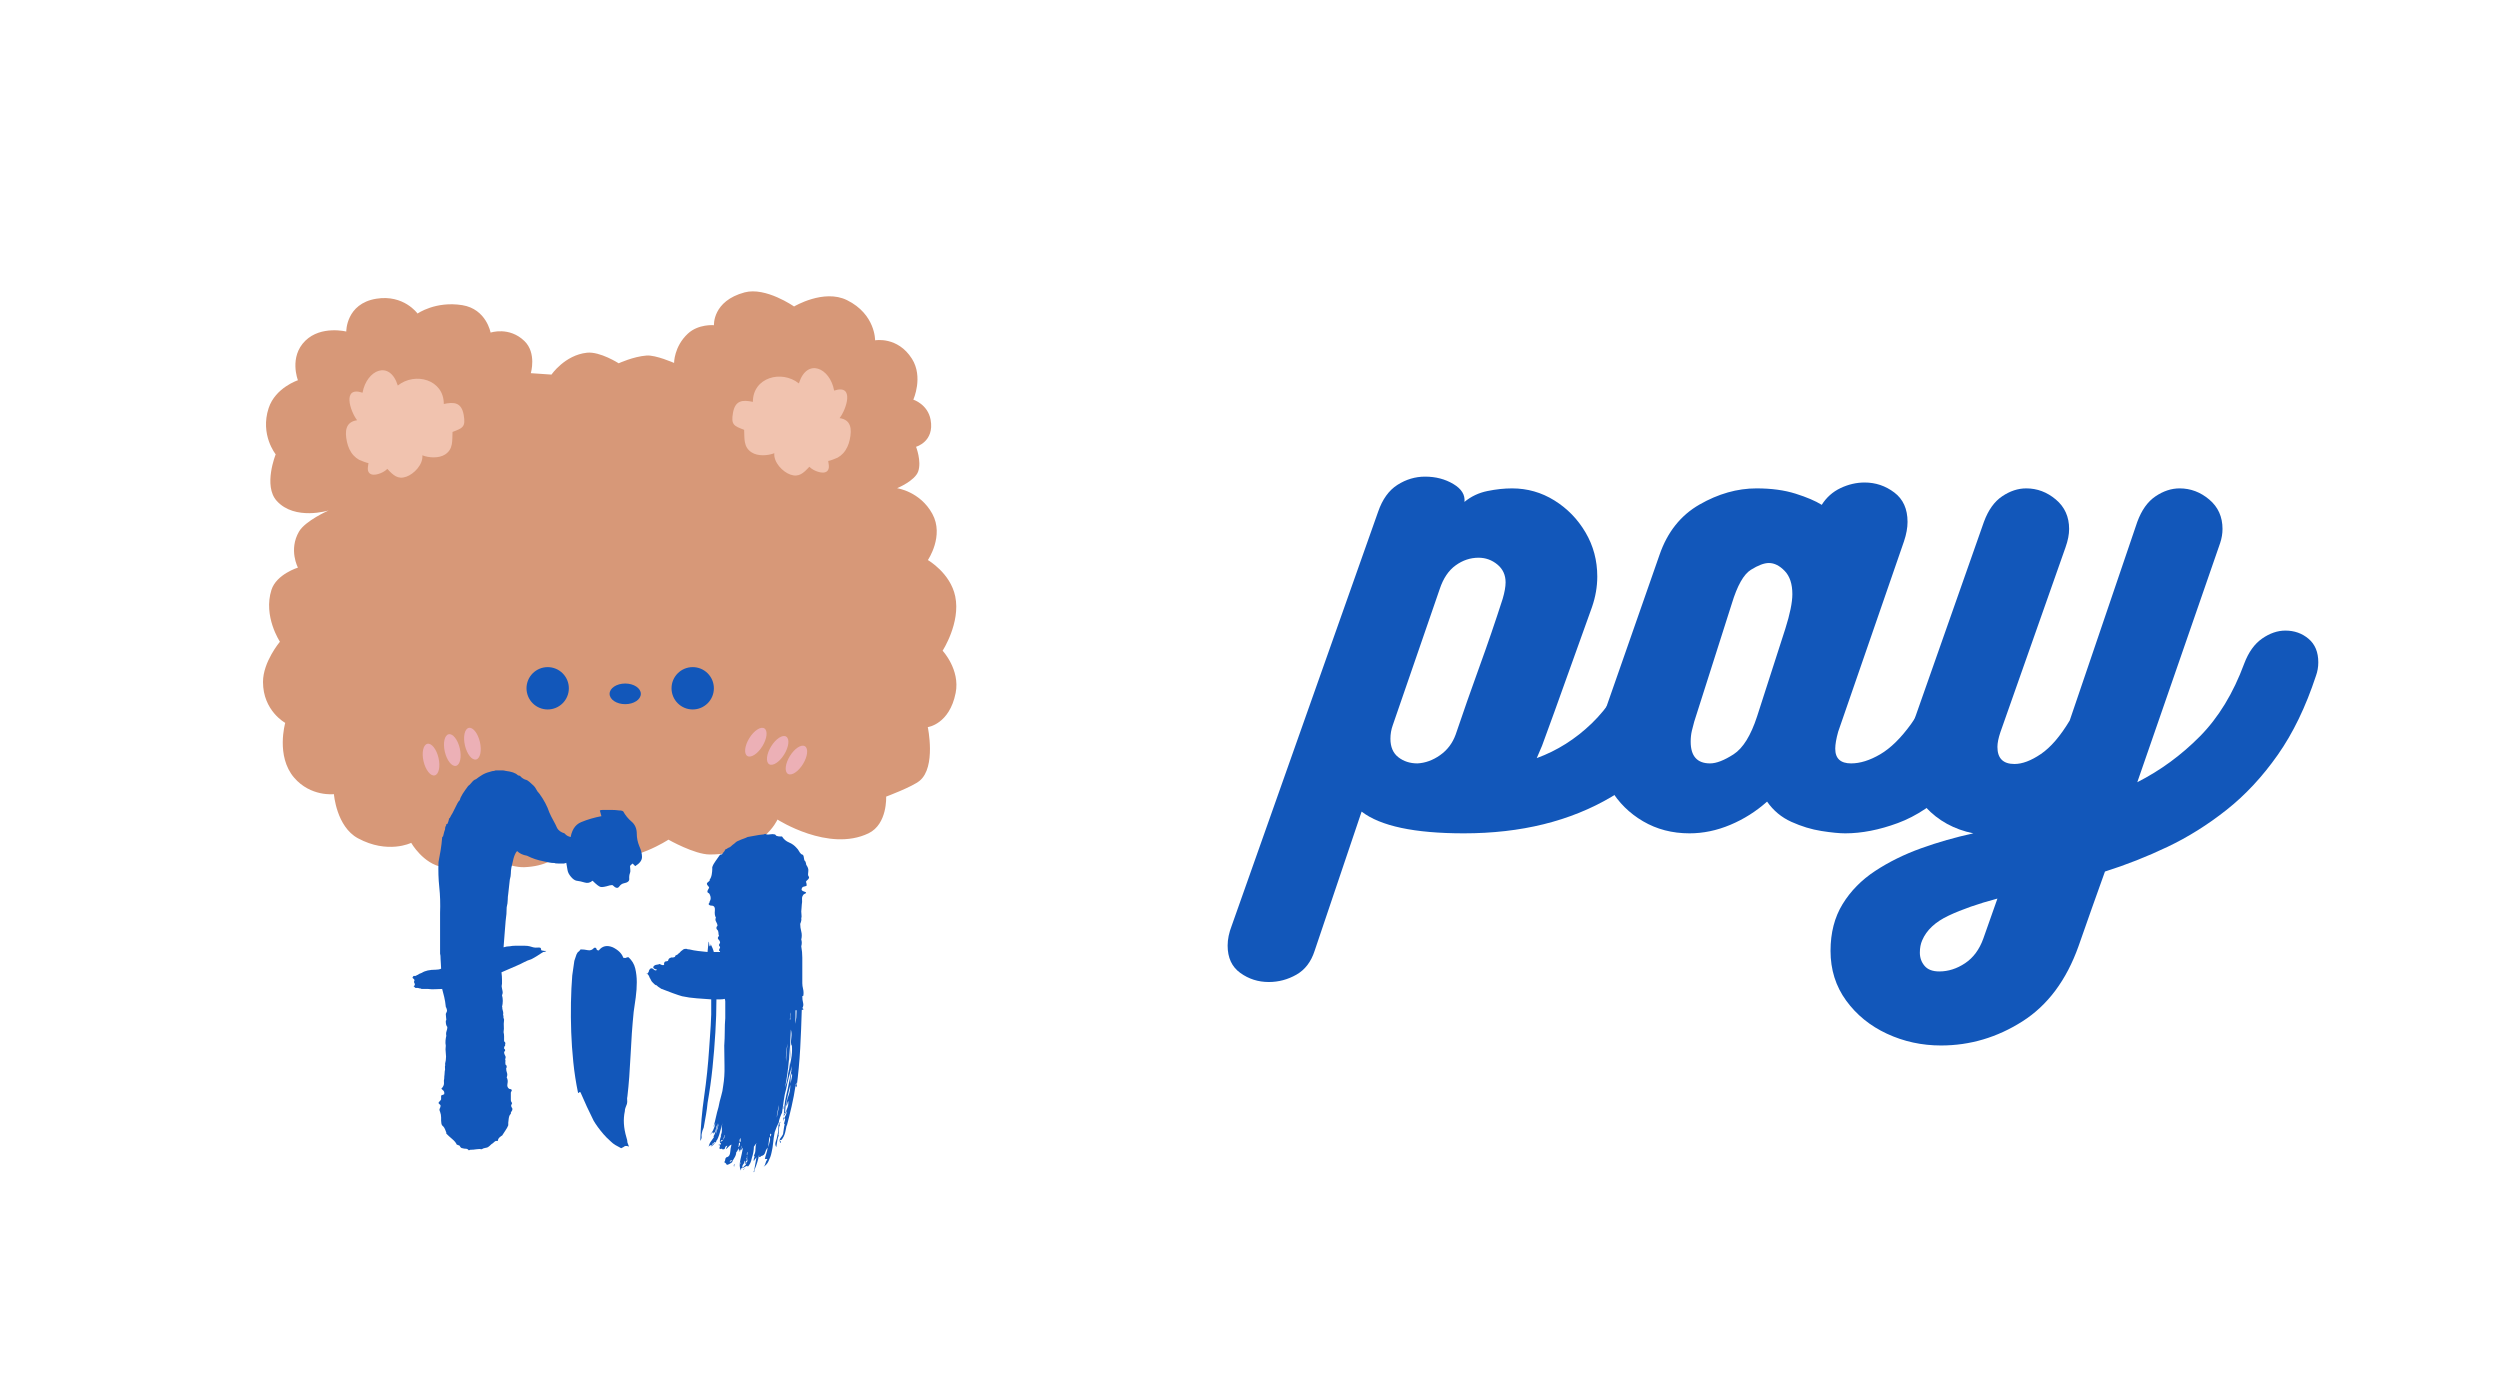 <svg xmlns="http://www.w3.org/2000/svg" xmlns:xlink="http://www.w3.org/1999/xlink" width="3200" zoomAndPan="magnify" viewBox="0 0 2400 1344" height="1792" preserveAspectRatio="xMidYMid meet" version="1.0"><defs><g/><clipPath id="6f27661b8e"><rect x="0" width="390" y="0" height="601"/></clipPath><clipPath id="d2f20c0ca2"><rect x="0" width="1069" y="0" height="806"/></clipPath></defs><path fill="#d79878" d="M 394.75 809.129 C 394.75 809.129 372.34 820.273 343.598 804.723 C 322.938 793.547 320.562 762.383 320.562 762.383 C 320.562 762.383 298.207 765.09 282.285 746.457 C 264.684 725.859 273.816 693.953 273.816 693.953 C 273.816 693.953 252.477 682.434 252.477 654.656 C 252.477 635.348 268.734 616.039 268.734 616.039 C 268.734 616.039 252.477 591.648 260.605 566.242 C 265.406 551.246 286.012 544.902 286.012 544.902 C 286.012 544.902 276.902 527.793 287.027 510.352 C 293.125 499.848 315.48 490.023 315.48 490.023 C 315.48 490.023 283.113 500.094 265.688 480.879 C 252.477 466.312 264.672 436.164 264.672 436.164 C 264.672 436.164 249.484 417.465 257.895 391.789 C 264.332 372.141 286.012 365.027 286.012 365.027 C 286.012 365.027 277.203 342.668 293.125 327.086 C 308.285 312.246 332.418 318.277 332.418 318.277 C 332.418 318.277 332.082 291.516 361.215 286.777 C 387.637 282.477 400.848 301.004 400.848 301.004 C 400.848 301.004 418.125 288.809 443.801 292.953 C 466.891 296.68 470.969 319.297 470.969 319.297 C 470.969 319.297 488.859 313.215 503.488 327.426 C 515.344 338.941 509.586 358.25 509.586 358.25 L 529.402 359.605 C 529.402 359.605 542.242 340.898 563.449 338.605 C 575.98 337.25 593.938 348.766 593.938 348.766 C 593.938 348.766 607.855 342.301 620.695 341.312 C 629.504 340.637 647.117 348.426 647.117 348.426 C 647.117 348.426 646.992 332.758 660.328 320.312 C 670.492 310.824 685.398 312.184 685.398 312.184 C 685.398 312.184 683.918 288.934 714.871 280.68 C 735.191 275.258 762.293 294.227 762.293 294.227 C 762.293 294.227 790.828 277.129 813.105 288.129 C 840.543 301.68 840.094 326.703 840.094 326.703 C 840.094 326.703 861.688 322.699 875.434 344.363 C 886.613 361.977 876.789 383.656 876.789 383.656 C 876.789 383.656 890.68 388.062 893.391 402.965 C 897.219 424.027 879.414 428.902 879.414 428.902 C 879.414 428.902 884.805 442.613 881.531 452.422 C 878.484 461.57 861.211 468.684 861.211 468.684 C 861.211 468.684 883.227 471.73 895.023 493.242 C 906.648 514.441 890.754 537.656 890.754 537.656 C 890.754 537.656 912.359 549.98 917.035 572.555 C 922.277 597.875 904.906 624.68 904.906 624.68 C 904.906 624.68 921.844 642.801 917.441 665.156 C 911.488 695.387 890.68 698.016 890.68 698.016 C 890.68 698.016 898.809 736.293 882.891 749.504 C 875.84 755.355 850.707 764.75 850.707 764.75 C 850.707 764.75 852.062 791.172 833.77 799.98 C 795.531 818.398 746.375 786.77 746.375 786.77 C 746.375 786.77 731.879 820.316 681.332 820.309 C 666.766 820.305 641.699 806.078 641.699 806.078 C 641.699 806.078 608.164 828.094 582.25 822.676 C 571.781 820.488 547.188 803.031 547.188 803.031 C 547.188 803.031 543.094 830.855 503.488 832.5 C 487.906 833.148 464.871 820.309 464.871 820.309 C 464.871 820.309 450.434 836.551 425.238 832.5 C 406.27 829.453 394.75 809.129 394.75 809.129 Z M 394.75 809.129 " fill-opacity="1" fill-rule="nonzero"/><path fill="#1257ba" d="M 546.094 660.758 C 546.094 661.422 546.062 662.086 545.996 662.75 C 545.93 663.41 545.832 664.07 545.703 664.723 C 545.574 665.375 545.414 666.02 545.219 666.656 C 545.027 667.293 544.801 667.922 544.547 668.535 C 544.293 669.148 544.008 669.75 543.695 670.34 C 543.379 670.926 543.039 671.496 542.668 672.051 C 542.301 672.602 541.902 673.137 541.48 673.652 C 541.059 674.164 540.613 674.66 540.141 675.129 C 539.672 675.602 539.18 676.047 538.664 676.469 C 538.148 676.891 537.613 677.285 537.062 677.656 C 536.508 678.027 535.938 678.367 535.352 678.684 C 534.762 678.996 534.164 679.281 533.547 679.535 C 532.934 679.789 532.305 680.012 531.668 680.207 C 531.031 680.398 530.387 680.562 529.734 680.691 C 529.082 680.82 528.426 680.918 527.762 680.984 C 527.098 681.051 526.434 681.082 525.77 681.082 C 525.105 681.082 524.441 681.051 523.777 680.984 C 523.113 680.918 522.457 680.82 521.805 680.691 C 521.152 680.562 520.508 680.398 519.871 680.207 C 519.234 680.012 518.605 679.789 517.992 679.535 C 517.375 679.281 516.777 678.996 516.188 678.684 C 515.602 678.367 515.031 678.027 514.477 677.656 C 513.926 677.285 513.391 676.891 512.875 676.469 C 512.359 676.047 511.867 675.602 511.398 675.129 C 510.926 674.66 510.48 674.164 510.059 673.652 C 509.637 673.137 509.238 672.602 508.871 672.051 C 508.5 671.496 508.16 670.926 507.844 670.34 C 507.531 669.75 507.246 669.148 506.992 668.535 C 506.738 667.922 506.512 667.293 506.32 666.656 C 506.125 666.02 505.965 665.375 505.836 664.723 C 505.707 664.07 505.609 663.41 505.543 662.75 C 505.477 662.086 505.445 661.422 505.445 660.758 C 505.445 660.09 505.477 659.426 505.543 658.766 C 505.609 658.102 505.707 657.445 505.836 656.793 C 505.965 656.141 506.125 655.496 506.32 654.855 C 506.512 654.219 506.738 653.594 506.992 652.98 C 507.246 652.363 507.531 651.762 507.844 651.176 C 508.16 650.59 508.5 650.02 508.871 649.465 C 509.238 648.91 509.637 648.379 510.059 647.863 C 510.48 647.348 510.926 646.855 511.398 646.387 C 511.867 645.914 512.359 645.469 512.875 645.047 C 513.391 644.625 513.926 644.227 514.477 643.859 C 515.031 643.488 515.602 643.145 516.188 642.832 C 516.777 642.52 517.375 642.234 517.992 641.98 C 518.605 641.727 519.234 641.5 519.871 641.309 C 520.508 641.113 521.152 640.953 521.805 640.824 C 522.457 640.691 523.113 640.594 523.777 640.531 C 524.441 640.465 525.105 640.434 525.77 640.434 C 526.434 640.434 527.098 640.465 527.762 640.531 C 528.426 640.594 529.082 640.691 529.734 640.824 C 530.387 640.953 531.031 641.113 531.668 641.309 C 532.305 641.5 532.934 641.727 533.547 641.98 C 534.164 642.234 534.762 642.52 535.352 642.832 C 535.938 643.145 536.508 643.488 537.062 643.859 C 537.613 644.227 538.148 644.625 538.664 645.047 C 539.18 645.469 539.672 645.914 540.141 646.387 C 540.613 646.855 541.059 647.348 541.48 647.863 C 541.902 648.379 542.301 648.91 542.668 649.465 C 543.039 650.02 543.379 650.59 543.695 651.176 C 544.008 651.762 544.293 652.363 544.547 652.98 C 544.801 653.594 545.027 654.219 545.219 654.855 C 545.414 655.496 545.574 656.141 545.703 656.793 C 545.832 657.445 545.93 658.102 545.996 658.766 C 546.062 659.426 546.094 660.09 546.094 660.758 Z M 546.094 660.758 " fill-opacity="1" fill-rule="nonzero"/><path fill="#1257ba" d="M 685.32 660.758 C 685.32 671.984 676.223 681.082 664.996 681.082 C 653.77 681.082 644.672 671.984 644.672 660.758 C 644.672 649.531 653.77 640.434 664.996 640.434 C 676.223 640.434 685.32 649.531 685.32 660.758 Z M 685.32 660.758 " fill-opacity="1" fill-rule="nonzero"/><path fill="#1257ba" d="M 615.199 666.094 C 615.199 671.566 608.488 676 600.211 676 C 591.93 676 585.219 671.566 585.219 666.094 C 585.219 660.621 591.93 656.184 600.211 656.184 C 608.488 656.184 615.199 660.621 615.199 666.094 Z M 615.199 666.094 " fill-opacity="1" fill-rule="nonzero"/><path fill="#f1c3af" d="M 371.84 450.129 C 369.484 452.527 366.199 454.188 362.984 455.094 C 360.453 455.805 357.062 456.281 354.871 454.438 C 353.789 453.523 353.285 452.18 353.141 450.801 C 352.914 448.668 353.566 446.66 353.73 444.562 C 352.695 444.672 345.66 441.914 344.656 441.355 C 342.688 440.258 340.906 438.836 339.387 437.176 C 336.117 433.598 334.137 429.023 333.105 424.328 C 330.723 413.516 331.945 404.992 342.816 403.422 C 336.258 395.02 328.098 370.387 348.043 377.008 C 351.973 355.117 374.09 345.164 381.891 370.113 C 398.488 356.852 426.09 364.309 426.051 387.816 C 435.832 385.762 443.051 386.094 445.176 398.469 C 447.133 409.859 444.363 410.879 434.434 414.664 C 433.996 423.086 435.27 431.164 427.246 436.328 C 421.266 440.176 411.727 439.562 405.477 437.105 C 406.293 445.762 397.602 454.965 390.094 457.629 C 381.871 460.547 377.453 456.164 371.84 450.129 Z M 371.84 450.129 " fill-opacity="1" fill-rule="nonzero"/><path fill="#f1c3af" d="M 776.973 448.098 C 779.332 450.496 782.617 452.156 785.832 453.059 C 788.363 453.773 791.754 454.25 793.945 452.406 C 795.027 451.492 795.527 450.145 795.676 448.77 C 795.902 446.633 795.25 444.629 795.082 442.531 C 796.121 442.637 803.156 439.879 804.16 439.32 C 806.129 438.227 807.91 436.805 809.43 435.141 C 812.699 431.562 814.676 426.988 815.711 422.293 C 818.094 411.484 816.867 402.961 806 401.391 C 812.559 392.984 820.719 368.355 800.773 374.977 C 796.844 353.082 774.727 343.133 766.926 368.082 C 750.328 354.816 722.723 362.273 722.766 385.785 C 712.984 383.73 705.766 384.062 703.641 396.438 C 701.68 407.828 704.453 408.844 714.383 412.633 C 714.82 421.051 713.543 429.129 721.57 434.293 C 727.551 438.145 737.09 437.531 743.34 435.074 C 742.523 443.727 751.215 452.934 758.723 455.598 C 766.945 458.512 771.363 454.133 776.973 448.098 Z M 776.973 448.098 " fill-opacity="1" fill-rule="nonzero"/><path fill="#ecb0b6" d="M 441.398 718.379 C 443.348 726.754 441.715 734.293 437.75 735.219 C 433.789 736.141 428.992 730.098 427.043 721.723 C 425.09 713.344 426.723 705.809 430.688 704.883 C 434.652 703.961 439.445 710.004 441.398 718.379 Z M 441.398 718.379 " fill-opacity="1" fill-rule="nonzero"/><path fill="#ecb0b6" d="M 460.707 712.281 C 462.656 720.656 461.023 728.195 457.059 729.121 C 453.098 730.043 448.301 724 446.352 715.625 C 444.398 707.25 446.031 699.711 449.996 698.785 C 453.961 697.863 458.754 703.906 460.707 712.281 Z M 460.707 712.281 " fill-opacity="1" fill-rule="nonzero"/><path fill="#ecb0b6" d="M 420.969 727.539 C 422.918 735.914 421.285 743.453 417.32 744.379 C 413.359 745.301 408.562 739.258 406.613 730.883 C 404.66 722.508 406.293 714.969 410.254 714.047 C 414.223 713.121 419.016 719.164 420.969 727.539 Z M 420.969 727.539 " fill-opacity="1" fill-rule="nonzero"/><path fill="#ecb0b6" d="M 752.844 724.254 C 748.328 731.574 741.859 735.777 738.395 733.641 C 734.934 731.508 735.781 723.84 740.297 716.52 C 744.809 709.199 751.277 704.996 754.738 707.129 C 758.203 709.27 757.355 716.934 752.844 724.254 Z M 752.844 724.254 " fill-opacity="1" fill-rule="nonzero"/><path fill="#ecb0b6" d="M 770.844 733.523 C 766.332 740.844 759.863 745.047 756.398 742.91 C 752.934 740.773 753.785 733.109 758.297 725.789 C 762.812 718.469 769.277 714.266 772.742 716.398 C 776.207 718.535 775.359 726.203 770.844 733.523 Z M 770.844 733.523 " fill-opacity="1" fill-rule="nonzero"/><path fill="#ecb0b6" d="M 731.887 716.375 C 727.371 723.695 720.906 727.898 717.438 725.762 C 713.977 723.625 714.824 715.957 719.336 708.637 C 723.852 701.316 730.32 697.113 733.781 699.25 C 737.25 701.387 736.398 709.051 731.887 716.375 Z M 731.887 716.375 " fill-opacity="1" fill-rule="nonzero"/><g transform="matrix(1, 0, 0, 1, 390, 609)"><g clip-path="url(#6f27661b8e)"><g fill="#1257ba" fill-opacity="1"><g transform="translate(1.986, 497.785)"><g><path d="M 179.375 -302.781 C 180.707 -302.781 181.539 -302.613 181.875 -302.281 C 181.875 -301.281 181.707 -300.445 181.375 -299.781 L 180.875 -299.281 C 180.875 -298.945 180.789 -298.781 180.625 -298.781 C 180.457 -298.781 180.375 -298.781 180.375 -298.781 L 179.875 -298.281 C 179.539 -297.945 179.125 -297.531 178.625 -297.031 C 178.125 -296.531 177.707 -295.945 177.375 -295.281 C 177.375 -294.613 177.207 -294.113 176.875 -293.781 C 176.539 -293.457 176.125 -293.129 175.625 -292.797 C 175.125 -292.461 174.707 -291.961 174.375 -291.297 L 173.375 -289.797 C 172.707 -289.129 172.375 -288.797 172.375 -288.797 C 170.707 -286.461 169.039 -285.297 167.375 -285.297 C 168.707 -285.297 169.039 -284.961 168.375 -284.297 C 167.375 -283.297 166.539 -282.629 165.875 -282.297 C 165.207 -281.961 164.539 -281.629 163.875 -281.297 C 163.219 -280.961 162.391 -280.711 161.391 -280.547 C 160.391 -280.379 159.555 -280.129 158.891 -279.797 C 158.891 -279.461 158.223 -279.297 156.891 -279.297 L 154.891 -279.297 C 153.891 -278.961 152.973 -278.711 152.141 -278.547 C 151.305 -278.379 150.391 -278.129 149.391 -277.797 L 146.891 -277.797 C 146.555 -277.797 146.141 -277.797 145.641 -277.797 C 145.141 -277.797 144.723 -277.797 144.391 -277.797 C 142.066 -277.797 140.738 -277.961 140.406 -278.297 C 138.406 -278.297 136.656 -278.461 135.156 -278.797 C 133.656 -279.129 132.07 -279.461 130.406 -279.797 C 127.07 -280.461 124.156 -281.211 121.656 -282.047 C 119.164 -282.879 116.586 -283.961 113.922 -285.297 C 109.922 -285.961 106.754 -287.461 104.422 -289.797 C 104.422 -289.461 104.336 -289.297 104.172 -289.297 C 104.004 -289.297 103.922 -289.297 103.922 -289.297 C 102.586 -287.297 101.586 -284.961 100.922 -282.297 C 100.254 -279.629 99.586 -276.797 98.922 -273.797 C 98.586 -271.805 98.422 -269.977 98.422 -268.312 C 98.422 -266.645 98.094 -264.645 97.438 -262.312 L 95.938 -248.828 C 95.602 -246.828 95.438 -244.828 95.438 -242.828 C 95.438 -240.828 95.102 -238.492 94.438 -235.828 C 94.438 -233.492 94.352 -231.328 94.188 -229.328 C 94.02 -227.336 93.77 -225.176 93.438 -222.844 C 93.102 -218.508 92.77 -214.344 92.438 -210.344 C 92.102 -206.352 91.77 -202.023 91.438 -197.359 C 93.438 -198.023 95.438 -198.359 97.438 -198.359 C 99.094 -198.691 100.754 -198.859 102.422 -198.859 C 104.086 -198.859 105.586 -198.859 106.922 -198.859 C 108.586 -198.859 110.254 -198.859 111.922 -198.859 C 113.586 -198.859 115.086 -198.691 116.422 -198.359 C 116.754 -198.359 117.914 -198.023 119.906 -197.359 C 121.238 -197.023 122.57 -196.941 123.906 -197.109 C 125.238 -197.273 126.238 -197.191 126.906 -196.859 C 127.238 -196.523 127.406 -196.109 127.406 -195.609 C 127.406 -195.109 127.57 -194.691 127.906 -194.359 C 128.238 -194.359 128.738 -194.273 129.406 -194.109 C 130.07 -193.941 130.57 -193.859 130.906 -193.859 L 132.406 -193.859 C 131.738 -193.191 130.738 -192.859 129.406 -192.859 C 127.406 -191.523 125.488 -190.273 123.656 -189.109 C 121.82 -187.941 119.91 -186.859 117.922 -185.859 C 115.586 -185.191 113.336 -184.273 111.172 -183.109 C 109.004 -181.953 106.754 -180.875 104.422 -179.875 L 89.438 -173.375 C 89.77 -170.707 89.938 -168.289 89.938 -166.125 C 89.938 -163.969 89.938 -162.723 89.938 -162.391 C 89.938 -162.055 89.852 -161.555 89.688 -160.891 C 89.52 -160.223 89.602 -159.223 89.938 -157.891 C 89.938 -157.555 90.102 -156.723 90.438 -155.391 C 90.77 -154.055 90.602 -152.723 89.938 -151.391 C 90.938 -148.055 90.938 -144.227 89.938 -139.906 L 90.438 -139.406 C 90.102 -139.07 90.188 -138.156 90.688 -136.656 C 91.188 -135.156 91.27 -133.738 90.938 -132.406 C 90.938 -132.07 91.02 -131.906 91.188 -131.906 C 91.352 -131.906 91.438 -131.738 91.438 -131.406 C 91.102 -130.738 91.27 -129.57 91.938 -127.906 C 91.602 -124.906 91.52 -122.738 91.688 -121.406 C 91.852 -120.082 91.77 -118.254 91.438 -115.922 C 91.77 -114.586 91.938 -113.254 91.938 -111.922 C 91.938 -110.586 91.938 -109.086 91.938 -107.422 C 91.938 -107.086 92.102 -106.836 92.438 -106.672 C 92.77 -106.504 92.938 -106.254 92.938 -105.922 C 93.27 -105.586 93.352 -105.336 93.188 -105.172 C 93.02 -105.004 92.938 -104.586 92.938 -103.922 L 92.938 -102.922 C 92.938 -102.922 92.77 -102.754 92.438 -102.422 C 92.102 -102.086 91.938 -101.422 91.938 -100.422 C 91.938 -100.086 92.102 -99.836 92.438 -99.672 C 92.77 -99.504 92.938 -99.086 92.938 -98.422 C 92.938 -98.086 92.77 -97.754 92.438 -97.422 C 92.102 -97.098 91.938 -96.938 91.938 -96.938 C 91.938 -95.602 92.27 -94.438 92.938 -93.438 C 93.602 -92.438 93.602 -91.27 92.938 -89.938 C 93.27 -89.27 93.352 -88.52 93.188 -87.688 C 93.02 -86.852 93.102 -85.77 93.438 -84.438 C 94.102 -84.438 94.438 -83.77 94.438 -82.438 C 94.438 -82.102 94.352 -81.852 94.188 -81.688 C 94.02 -81.52 93.938 -81.27 93.938 -80.938 C 93.938 -79.602 94.188 -78.27 94.688 -76.938 C 95.188 -75.613 95.102 -74.117 94.438 -72.453 C 95.438 -70.785 95.688 -68.785 95.188 -66.453 C 94.688 -64.117 95.27 -62.453 96.938 -61.453 C 97.926 -61.453 98.754 -61.117 99.422 -60.453 C 99.422 -60.117 99.086 -59.285 98.422 -57.953 L 98.422 -50.969 C 98.422 -49.969 98.586 -49.301 98.922 -48.969 C 99.254 -48.633 99.422 -48.301 99.422 -47.969 C 99.754 -47.969 99.672 -47.551 99.172 -46.719 C 98.672 -45.883 98.586 -45.133 98.922 -44.469 C 98.922 -44.133 99.086 -43.801 99.422 -43.469 C 99.754 -43.133 99.922 -42.633 99.922 -41.969 C 99.922 -41.301 99.672 -40.633 99.172 -39.969 C 98.672 -39.301 98.422 -38.801 98.422 -38.469 L 98.422 -37.469 C 97.43 -36.801 96.77 -35.383 96.438 -33.219 C 96.102 -31.062 95.938 -29.648 95.938 -28.984 L 95.938 -26.484 C 95.27 -24.816 94.352 -23.148 93.188 -21.484 C 92.02 -19.816 90.938 -18.148 89.938 -16.484 C 89.602 -16.484 89.352 -16.398 89.188 -16.234 C 89.02 -16.066 88.938 -15.984 88.938 -15.984 C 86.938 -14.648 85.938 -13.148 85.938 -11.484 L 83.938 -11.484 C 83.27 -11.148 82.602 -10.648 81.938 -9.984 C 81.27 -9.328 80.602 -8.832 79.938 -8.5 C 78.602 -7.164 77.438 -6.164 76.438 -5.5 C 75.781 -5.164 74.867 -4.914 73.703 -4.75 C 72.535 -4.582 71.453 -4.164 70.453 -3.5 C 69.117 -3.832 67.453 -3.832 65.453 -3.5 C 63.453 -3.164 61.453 -3 59.453 -3 C 59.453 -3 59.285 -2.914 58.953 -2.75 C 58.617 -2.582 58.285 -2.5 57.953 -2.5 C 57.285 -3.5 56.367 -4 55.203 -4 C 54.047 -4 52.969 -4.164 51.969 -4.5 C 50.969 -4.5 50.133 -5.164 49.469 -6.5 C 49.469 -6.832 49.133 -7.082 48.469 -7.25 C 47.801 -7.414 47.133 -7.664 46.469 -8 C 45.801 -9.664 44.383 -11.41 42.219 -13.234 C 40.051 -15.066 38.133 -16.816 36.469 -18.484 C 36.469 -19.148 36.469 -19.484 36.469 -19.484 C 36.133 -20.484 35.719 -21.566 35.219 -22.734 C 34.719 -23.898 34.133 -24.816 33.469 -25.484 C 32.477 -26.148 31.898 -27.148 31.734 -28.484 C 31.566 -29.816 31.484 -30.648 31.484 -30.984 L 31.484 -33.969 C 31.484 -34.969 31.398 -35.883 31.234 -36.719 C 31.066 -37.551 30.816 -38.469 30.484 -39.469 C 29.816 -40.801 29.734 -41.883 30.234 -42.719 C 30.734 -43.551 30.984 -44.469 30.984 -45.469 C 30.984 -45.801 30.648 -46.219 29.984 -46.719 C 29.316 -47.219 28.984 -47.633 28.984 -47.969 C 28.984 -48.301 29.398 -48.883 30.234 -49.719 C 31.066 -50.551 31.484 -51.133 31.484 -51.469 L 31.484 -54.953 C 31.816 -55.285 32.312 -55.535 32.969 -55.703 C 33.633 -55.867 34.133 -56.117 34.469 -56.453 C 34.801 -58.117 34.301 -59.453 32.969 -60.453 C 31.645 -61.453 31.484 -62.117 32.484 -62.453 C 33.805 -64.117 34.383 -65.703 34.219 -67.203 C 34.051 -68.703 34.133 -70.117 34.469 -71.453 C 34.469 -72.785 34.551 -73.945 34.719 -74.938 C 34.883 -75.938 34.969 -77.102 34.969 -78.438 C 35.301 -79.438 35.383 -80.438 35.219 -81.438 C 35.051 -82.438 35.133 -83.438 35.469 -84.438 C 35.133 -84.77 35.301 -86.27 35.969 -88.938 C 36.301 -91.27 36.301 -93.598 35.969 -95.922 C 35.633 -98.254 35.633 -100.586 35.969 -102.922 C 35.633 -104.586 35.551 -106.254 35.719 -107.922 C 35.883 -109.586 36.133 -111.086 36.469 -112.422 C 36.133 -114.086 36.219 -115.586 36.719 -116.922 C 37.219 -118.254 37.469 -119.582 37.469 -120.906 C 36.469 -121.906 35.969 -123.738 35.969 -126.406 C 35.969 -126.738 36.051 -126.988 36.219 -127.156 C 36.383 -127.32 36.469 -127.57 36.469 -127.906 C 36.469 -128.57 36.383 -129.406 36.219 -130.406 C 36.051 -131.406 35.969 -132.406 35.969 -133.406 C 36.301 -134.07 36.633 -134.82 36.969 -135.656 C 37.301 -136.488 37.133 -137.738 36.469 -139.406 C 36.469 -139.406 36.383 -139.488 36.219 -139.656 C 36.051 -139.82 35.969 -140.07 35.969 -140.406 C 35.633 -143.727 35.133 -146.805 34.469 -149.641 C 33.801 -152.473 33.141 -155.055 32.484 -157.391 C 30.484 -157.391 28.316 -157.305 25.984 -157.141 C 23.648 -156.973 21.316 -157.055 18.984 -157.391 L 16.484 -157.391 C 15.148 -157.391 14.234 -157.391 13.734 -157.391 C 13.234 -157.391 12.984 -157.391 12.984 -157.391 C 12.648 -157.391 12.398 -157.473 12.234 -157.641 C 12.066 -157.805 11.648 -157.891 10.984 -157.891 C 10.66 -157.891 10.332 -157.973 10 -158.141 C 9.664 -158.305 9.164 -158.391 8.5 -158.391 L 7 -158.391 C 6.664 -158.391 6.332 -158.641 6 -159.141 C 5.664 -159.641 5.332 -159.891 5 -159.891 C 6 -160.555 6.414 -161.141 6.25 -161.641 C 6.082 -162.141 6 -162.555 6 -162.891 C 5.332 -163.547 5.332 -164.539 6 -165.875 C 5.664 -166.539 5.25 -167.039 4.75 -167.375 C 4.25 -167.707 4 -168.039 4 -168.375 L 5 -169.875 C 5.332 -169.875 5.664 -169.875 6 -169.875 C 6.332 -169.875 6.664 -169.875 7 -169.875 C 7 -169.875 7.082 -169.957 7.25 -170.125 C 7.414 -170.289 7.664 -170.375 8 -170.375 L 8.5 -170.875 L 9 -170.875 L 10.5 -171.875 C 12.156 -172.539 12.984 -172.875 12.984 -172.875 C 15.984 -174.875 20.484 -175.875 26.484 -175.875 C 28.484 -175.875 30.148 -176.207 31.484 -176.875 C 31.484 -178.539 31.398 -180.125 31.234 -181.625 C 31.066 -183.125 30.984 -184.535 30.984 -185.859 C 30.984 -188.523 30.816 -190.359 30.484 -191.359 L 30.484 -207.844 C 30.484 -211.508 30.484 -215.258 30.484 -219.094 C 30.484 -222.926 30.484 -226.672 30.484 -230.328 C 30.816 -238.992 30.566 -247.238 29.734 -255.062 C 28.898 -262.895 28.648 -270.973 28.984 -279.297 C 29.648 -282.629 30.316 -286.289 30.984 -290.281 C 31.648 -294.281 32.148 -298.445 32.484 -302.781 C 32.484 -303.113 32.645 -303.363 32.969 -303.531 C 33.301 -303.695 33.469 -303.945 33.469 -304.281 L 34.469 -308.281 C 35.133 -309.613 35.469 -311.113 35.469 -312.781 L 36.469 -314.781 L 36.469 -315.766 L 37.469 -315.766 L 38.469 -318.266 C 38.801 -319.93 38.883 -320.516 38.719 -320.016 C 38.551 -319.516 38.633 -319.266 38.969 -319.266 L 38.969 -320.766 L 39.969 -321.766 L 40.969 -323.766 L 42.469 -326.266 C 43.133 -327.598 43.719 -328.766 44.219 -329.766 C 44.719 -330.766 45.133 -331.598 45.469 -332.266 C 46.133 -333.598 46.719 -334.758 47.219 -335.75 C 47.719 -336.75 48.469 -337.75 49.469 -338.75 C 49.801 -340.414 50.711 -342.414 52.203 -344.75 C 53.703 -347.082 55.453 -349.582 57.453 -352.25 C 58.453 -352.914 59.617 -354.082 60.953 -355.75 C 62.285 -357.414 63.617 -358.41 64.953 -358.734 C 66.617 -360.066 68.535 -361.398 70.703 -362.734 C 72.867 -364.066 75.281 -365.066 77.938 -365.734 C 78.938 -366.066 79.77 -366.316 80.438 -366.484 C 81.102 -366.648 81.77 -366.734 82.438 -366.734 C 83.102 -367.066 83.77 -367.234 84.438 -367.234 C 85.102 -367.234 85.602 -367.234 85.938 -367.234 L 89.938 -367.234 C 91.27 -367.234 92.438 -367.066 93.438 -366.734 C 99.094 -366.066 102.922 -364.734 104.922 -362.734 C 105.254 -362.398 105.672 -362.234 106.172 -362.234 C 106.672 -362.234 107.086 -362.066 107.422 -361.734 L 108.922 -360.234 L 110.422 -359.234 L 111.422 -358.734 C 111.754 -358.41 112.254 -358.25 112.922 -358.25 C 113.922 -357.914 115.004 -357.25 116.172 -356.25 C 117.336 -355.25 118.254 -354.414 118.922 -353.75 C 120.578 -352.414 121.82 -350.914 122.656 -349.25 C 123.488 -347.582 124.57 -346.082 125.906 -344.75 C 130.238 -338.758 133.406 -332.766 135.406 -326.766 C 136.406 -324.43 137.648 -321.93 139.141 -319.266 C 140.641 -316.598 141.891 -314.102 142.891 -311.781 C 144.223 -309.445 146.555 -307.781 149.891 -306.781 C 151.891 -304.445 154.223 -303.281 156.891 -303.281 L 158.891 -303.281 C 158.891 -302.945 158.891 -302.781 158.891 -302.781 C 158.891 -302.781 158.891 -302.613 158.891 -302.281 C 159.223 -302.281 159.555 -302.113 159.891 -301.781 C 160.223 -301.445 160.723 -301.281 161.391 -301.281 C 161.723 -300.945 162.223 -300.781 162.891 -300.781 C 163.879 -301.445 164.125 -301.445 163.625 -300.781 C 163.133 -300.113 163.383 -299.613 164.375 -299.281 C 164.707 -299.613 165.207 -299.781 165.875 -299.781 C 166.539 -299.781 167.039 -299.945 167.375 -300.281 C 168.039 -300.281 168.707 -300.363 169.375 -300.531 C 170.039 -300.695 170.707 -300.945 171.375 -301.281 C 171.707 -300.945 172.539 -300.781 173.875 -300.781 C 174.539 -301.113 175.207 -301.363 175.875 -301.531 C 176.539 -301.695 177.039 -301.945 177.375 -302.281 L 177.875 -302.781 C 178.207 -302.781 178.539 -302.781 178.875 -302.781 C 179.207 -302.781 179.375 -302.781 179.375 -302.781 Z M 179.375 -302.781 "/></g></g></g><g fill="#1257ba" fill-opacity="1"><g transform="translate(143.381, 497.785)"><g><path d="M 80.438 -294.281 C 82.102 -290.625 82.938 -287.211 82.938 -284.047 C 82.938 -280.879 80.77 -277.961 76.438 -275.297 L 73.953 -277.797 C 73.617 -277.461 73.203 -277.129 72.703 -276.797 C 72.203 -276.461 71.785 -275.961 71.453 -275.297 C 71.453 -274.297 71.535 -273.211 71.703 -272.047 C 71.867 -270.891 71.785 -269.812 71.453 -268.812 C 70.785 -267.145 70.535 -265.227 70.703 -263.062 C 70.867 -260.895 69.117 -259.477 65.453 -258.812 C 63.785 -258.477 62.285 -257.395 60.953 -255.562 C 59.617 -253.727 57.617 -254.145 54.953 -256.812 C 54.617 -257.145 54.203 -257.227 53.703 -257.062 C 53.211 -256.895 52.633 -256.812 51.969 -256.812 C 47.633 -255.477 44.719 -254.977 43.219 -255.312 C 41.719 -255.645 39.133 -257.645 35.469 -261.312 C 33.145 -259.312 30.648 -258.727 27.984 -259.562 C 25.316 -260.395 22.648 -260.977 19.984 -261.312 C 18.316 -261.645 16.566 -262.895 14.734 -265.062 C 12.898 -267.227 11.816 -269.312 11.484 -271.312 C 10.492 -276.301 9.75 -281.289 9.25 -286.281 C 8.75 -291.281 10.328 -295.945 13.984 -300.281 C 14.984 -309.281 18.477 -315.023 24.469 -317.516 C 30.469 -320.016 36.969 -321.93 43.969 -323.266 L 42.469 -328.766 C 43.133 -329.098 44.133 -329.266 45.469 -329.266 C 48.133 -329.266 50.797 -329.266 53.453 -329.266 C 56.117 -329.266 58.617 -329.098 60.953 -328.766 C 62.953 -328.766 64.285 -328.43 64.953 -327.766 C 66.953 -324.098 69.613 -320.848 72.938 -318.016 C 76.27 -315.191 77.938 -311.281 77.938 -306.281 C 77.938 -302.281 78.77 -298.281 80.438 -294.281 Z M 69.953 -187.859 C 73.285 -184.867 75.445 -181.289 76.438 -177.125 C 77.438 -172.957 77.938 -168.539 77.938 -163.875 C 77.938 -159.219 77.602 -154.391 76.938 -149.391 C 76.281 -144.391 75.617 -139.727 74.953 -135.406 C 73.617 -122.082 72.617 -108.094 71.953 -93.438 C 71.617 -86.438 71.203 -79.602 70.703 -72.938 C 70.203 -66.281 69.617 -60.117 68.953 -54.453 C 68.617 -53.129 68.535 -51.883 68.703 -50.719 C 68.867 -49.551 68.785 -48.301 68.453 -46.969 C 68.117 -45.969 67.703 -44.883 67.203 -43.719 C 66.703 -42.551 66.453 -41.301 66.453 -39.969 C 64.785 -32.312 65.285 -23.984 67.953 -14.984 C 68.285 -13.984 68.535 -13.066 68.703 -12.234 C 68.867 -11.398 68.953 -10.656 68.953 -10 C 69.285 -9.332 69.535 -8.664 69.703 -8 C 69.867 -7.332 70.117 -6.664 70.453 -6 C 69.117 -6.664 67.785 -6.832 66.453 -6.5 C 66.117 -6.164 65.617 -5.832 64.953 -5.5 C 64.285 -5.164 63.617 -4.832 62.953 -4.5 C 60.953 -5.5 59.117 -6.5 57.453 -7.5 C 55.785 -8.5 54.289 -9.66 52.969 -10.984 C 50.301 -13.316 47.969 -15.648 45.969 -17.984 C 41.969 -22.648 38.801 -26.984 36.469 -30.984 C 34.133 -35.641 31.969 -40.133 29.969 -44.469 C 27.977 -48.801 25.984 -53.297 23.984 -57.953 C 23.648 -58.617 23.148 -58.617 22.484 -57.953 C 21.816 -57.285 21.484 -57.285 21.484 -57.953 C 19.484 -67.617 17.984 -77.363 16.984 -87.188 C 15.984 -97.008 15.316 -106.586 14.984 -115.922 C 14.648 -125.578 14.566 -134.984 14.734 -144.141 C 14.898 -153.305 15.316 -162.051 15.984 -170.375 C 16.316 -172.707 16.648 -175.039 16.984 -177.375 C 17.316 -179.707 17.648 -182.039 17.984 -184.375 C 18.316 -185.363 18.648 -186.359 18.984 -187.359 C 19.316 -188.359 19.648 -189.359 19.984 -190.359 C 20.648 -191.691 21.148 -192.523 21.484 -192.859 C 22.148 -193.191 22.648 -193.609 22.984 -194.109 C 23.316 -194.609 23.648 -195.023 23.984 -195.359 C 26.316 -195.359 28.645 -195.109 30.969 -194.609 C 33.301 -194.109 35.301 -194.859 36.969 -196.859 C 38.301 -197.191 39.051 -196.859 39.219 -195.859 C 39.383 -194.859 40.133 -194.359 41.469 -194.359 C 44.801 -198.691 49.297 -199.691 54.953 -197.359 C 60.285 -194.691 63.617 -191.359 64.953 -187.359 C 66.285 -187.023 67.203 -187.023 67.703 -187.359 C 68.203 -187.691 68.953 -187.859 69.953 -187.859 Z M 70.953 -5.5 L 70.453 -6 C 70.453 -6 70.535 -5.914 70.703 -5.75 C 70.867 -5.582 70.953 -5.5 70.953 -5.5 Z M 70.953 -5.5 "/></g></g></g><g fill="#1257ba" fill-opacity="1"><g transform="translate(229.816, 497.785)"><g><path d="M 156.891 -264.812 C 156.891 -263.812 156.473 -262.977 155.641 -262.312 C 154.805 -261.645 154.223 -260.977 153.891 -260.312 C 154.555 -258.645 154.723 -257.312 154.391 -256.312 C 153.391 -255.977 152.473 -255.727 151.641 -255.562 C 150.805 -255.395 150.223 -254.812 149.891 -253.812 C 149.223 -252.477 150.055 -251.477 152.391 -250.812 C 154.723 -250.156 154.555 -249.328 151.891 -248.328 C 150.555 -246.992 149.973 -245.41 150.141 -243.578 C 150.305 -241.742 150.223 -239.992 149.891 -238.328 C 149.891 -237.328 149.805 -236.16 149.641 -234.828 C 149.473 -233.492 149.391 -232.492 149.391 -231.828 C 149.391 -230.492 149.473 -229.242 149.641 -228.078 C 149.805 -226.922 149.723 -226.008 149.391 -225.344 C 149.723 -224.008 149.391 -222.176 148.391 -219.844 C 148.391 -217.508 148.723 -215.094 149.391 -212.594 C 150.055 -210.094 150.055 -207.516 149.391 -204.859 C 150.055 -202.859 150.055 -200.691 149.391 -198.359 C 149.723 -196.359 149.973 -194.523 150.141 -192.859 C 150.305 -191.191 150.391 -189.359 150.391 -187.359 L 150.391 -174.875 C 150.391 -173.207 150.391 -171.375 150.391 -169.375 C 150.391 -167.375 150.391 -165.211 150.391 -162.891 C 150.391 -161.223 150.641 -159.391 151.141 -157.391 C 151.641 -155.391 151.723 -153.223 151.391 -150.891 L 150.391 -150.391 C 150.391 -148.055 150.641 -145.973 151.141 -144.141 C 151.641 -142.305 151.391 -140.562 150.391 -138.906 C 151.055 -138.906 151.391 -138.406 151.391 -137.406 L 149.891 -137.406 C 149.555 -125.082 149.055 -112.754 148.391 -100.422 C 147.723 -88.098 146.555 -75.609 144.891 -62.953 C 144.891 -63.285 144.723 -63.535 144.391 -63.703 C 144.055 -63.867 143.891 -64.117 143.891 -64.453 C 144.555 -65.117 144.891 -65.785 144.891 -66.453 C 144.891 -67.117 144.891 -67.617 144.891 -67.953 C 144.891 -67.617 144.723 -67.117 144.391 -66.453 C 144.055 -65.785 143.891 -65.117 143.891 -64.453 C 142.891 -57.785 141.641 -51.203 140.141 -44.703 C 138.648 -38.211 137.07 -31.805 135.406 -25.484 L 135.406 -26.984 C 135.07 -24.648 134.57 -22.148 133.906 -19.484 C 133.238 -16.816 132.07 -14.484 130.406 -12.484 C 129.07 -12.484 128.406 -11.82 128.406 -10.5 C 128.406 -12.156 128.82 -13.484 129.656 -14.484 C 130.488 -15.484 131.238 -16.648 131.906 -17.984 C 132.238 -19.648 132.488 -21.398 132.656 -23.234 C 132.82 -25.066 133.238 -26.816 133.906 -28.484 C 133.906 -29.148 133.906 -29.148 133.906 -28.484 C 133.906 -27.816 133.57 -27.484 132.906 -27.484 C 132.906 -28.484 133.07 -29.398 133.406 -30.234 C 133.738 -31.066 133.906 -31.977 133.906 -32.969 L 132.906 -32.969 C 133.57 -34.301 134.156 -35.469 134.656 -36.469 C 135.156 -37.469 135.406 -38.801 135.406 -40.469 C 135.07 -39.469 134.656 -38.551 134.156 -37.719 C 133.656 -36.883 133.07 -35.969 132.406 -34.969 C 132.406 -34.969 132.488 -35.383 132.656 -36.219 C 132.82 -37.051 132.738 -37.633 132.406 -37.969 C 132.738 -37.969 132.906 -37.633 132.906 -36.969 C 133.57 -37.301 133.738 -37.633 133.406 -37.969 C 133.07 -38.301 132.906 -38.469 132.906 -38.469 C 132.906 -42.469 133.238 -46.297 133.906 -49.953 C 134.57 -53.617 135.406 -57.453 136.406 -61.453 C 137.07 -65.117 137.82 -68.863 138.656 -72.688 C 139.488 -76.52 140.07 -80.102 140.406 -83.438 C 139.406 -79.77 138.406 -76.102 137.406 -72.438 C 136.406 -68.781 135.57 -65.117 134.906 -61.453 C 133.906 -58.117 133.156 -54.535 132.656 -50.703 C 132.156 -46.879 131.57 -42.801 130.906 -38.469 C 130.57 -38.133 129.906 -36.551 128.906 -33.719 C 127.906 -30.895 127.57 -28.648 127.906 -26.984 C 128.238 -27.316 128.406 -27.734 128.406 -28.234 C 128.406 -28.734 128.57 -29.148 128.906 -29.484 C 129.57 -30.148 129.656 -29.984 129.156 -28.984 C 128.656 -27.984 128.57 -27.148 128.906 -26.484 C 128.238 -25.484 127.906 -23.984 127.906 -21.984 C 127.906 -19.984 127.738 -18.148 127.406 -16.484 C 127.406 -16.816 127.488 -16.984 127.656 -16.984 C 127.82 -16.984 127.906 -16.984 127.906 -16.984 C 127.238 -15.648 126.738 -13.898 126.406 -11.734 C 126.07 -9.578 125.738 -7.5 125.406 -5.5 C 124.406 -7.164 124.238 -8.91 124.906 -10.734 C 125.57 -12.566 126.07 -14.484 126.406 -16.484 C 127.07 -18.816 127.406 -21.066 127.406 -23.234 C 127.406 -25.398 127.57 -27.484 127.906 -29.484 C 127.238 -28.148 126.57 -26.734 125.906 -25.234 C 125.238 -23.734 124.57 -21.984 123.906 -19.984 C 123.238 -16.648 122.738 -13.234 122.406 -9.734 C 122.07 -6.242 121.57 -3.164 120.906 -0.5 C 120.57 1.164 120.156 2.664 119.656 4 C 119.164 5.332 118.586 6.664 117.922 8 C 116.922 10.32 115.254 12.148 112.922 13.484 C 113.922 12.816 114.586 11.734 114.922 10.234 C 115.254 8.742 115.922 7.332 116.922 6 C 115.922 5.664 115.086 5.664 114.422 6 C 114.754 4.332 115.172 2.75 115.672 1.25 C 116.172 -0.25 116.586 -1.832 116.922 -3.5 C 116.586 -3.832 116.586 -4.082 116.922 -4.25 C 117.254 -4.414 117.254 -4.664 116.922 -5 C 115.922 -3.664 115.172 -2.082 114.672 -0.25 C 114.172 1.582 112.922 2.664 110.922 3 C 110.586 3.664 109.922 4 108.922 4 L 108.922 1.5 C 108.586 3.832 108.004 6.328 107.172 8.984 C 106.336 11.648 105.422 14.148 104.422 16.484 C 104.422 17.816 104.254 18.484 103.922 18.484 C 103.586 18.484 103.586 18.066 103.922 17.234 C 104.254 16.398 104.422 15.816 104.422 15.484 L 106.422 4 C 106.086 4.664 105.672 5.25 105.172 5.75 C 104.672 6.25 104.254 7 103.922 8 C 103.586 7 103.672 5.914 104.172 4.75 C 104.672 3.582 104.586 2.832 103.922 2.5 C 104.922 0.832 105.422 -1.164 105.422 -3.5 C 105.422 -5.832 105.754 -7.832 106.422 -9.5 L 103.922 -6 C 103.922 -4.332 103.754 -2.582 103.422 -0.75 C 103.086 1.082 102.586 3 101.922 5 C 101.254 8.664 99.922 11.492 97.922 13.484 L 97.922 12.484 C 96.93 12.484 95.852 12.898 94.688 13.734 C 93.52 14.566 92.602 14.816 91.938 14.484 C 91.938 14.816 91.852 15.148 91.688 15.484 C 91.52 15.816 91.438 16.316 91.438 16.984 C 90.102 14.316 89.938 10.898 90.938 6.734 C 91.938 2.578 92.77 -1.332 93.438 -5 C 93.102 -4.664 92.77 -4.25 92.438 -3.75 C 92.102 -3.25 91.938 -2.832 91.938 -2.5 C 91.602 -3.164 91.52 -3.832 91.688 -4.5 C 91.852 -5.164 91.938 -6 91.938 -7 C 91.602 -6.332 91.438 -5.414 91.438 -4.25 C 91.438 -3.082 91.438 -2.164 91.438 -1.5 C 91.102 -1.5 91.02 -1.75 91.188 -2.25 C 91.352 -2.75 91.27 -3 90.938 -3 C 90.27 -3 90.02 -2.664 90.188 -2 C 90.352 -1.332 90.102 -1.164 89.438 -1.5 C 89.77 -2.5 89.77 -3.082 89.438 -3.25 C 89.102 -3.414 89.102 -4 89.438 -5 C 89.102 -4.332 88.77 -3.582 88.438 -2.75 C 88.102 -1.914 87.602 -1.164 86.938 -0.5 C 86.938 1.164 86.352 2.914 85.188 4.75 C 84.02 6.582 83.27 8 82.938 9 C 82.602 9.332 81.852 9.828 80.688 10.484 C 79.52 11.148 78.602 11.484 77.938 11.484 C 77.27 10.16 76.441 9.332 75.453 9 C 76.109 8 76.438 7.082 76.438 6.25 C 76.438 5.414 76.938 4.664 77.938 4 L 78.438 4 C 80.102 3.332 81.02 1.75 81.188 -0.75 C 81.352 -3.25 81.77 -5.664 82.438 -8 C 81.438 -7.664 80.52 -7 79.688 -6 C 78.852 -5 77.938 -4.164 76.938 -3.5 C 77.27 -4.164 77.77 -5.332 78.438 -7 C 77.102 -6.664 76.352 -5.914 76.188 -4.75 C 76.031 -3.582 75.117 -3.164 73.453 -3.5 C 73.453 -3.5 73.453 -3.664 73.453 -4 C 72.117 -4 71.453 -3.832 71.453 -3.5 C 70.785 -4.164 70.703 -5 71.203 -6 C 71.703 -7 71.285 -7.5 69.953 -7.5 C 70.285 -8.164 70.617 -8.332 70.953 -8 C 71.285 -7.664 71.453 -7.5 71.453 -7.5 C 71.785 -7.832 72.035 -8.332 72.203 -9 C 72.367 -9.664 72.117 -9.832 71.453 -9.5 C 71.117 -10.82 71.117 -12.066 71.453 -13.234 C 71.785 -14.398 72.117 -15.484 72.453 -16.484 C 72.453 -16.816 72.367 -16.898 72.203 -16.734 C 72.035 -16.566 71.953 -16.484 71.953 -16.484 C 72.953 -18.484 73.367 -20.566 73.203 -22.734 C 73.035 -24.898 73.285 -27.148 73.953 -29.484 C 72.953 -26.148 72.035 -22.816 71.203 -19.484 C 70.367 -16.148 69.117 -13.156 67.453 -10.5 C 66.785 -9.832 66.117 -9.082 65.453 -8.25 C 64.785 -7.414 63.785 -6.664 62.453 -6 C 63.117 -7 63.953 -7.832 64.953 -8.5 C 65.953 -9.164 66.617 -9.832 66.953 -10.5 C 66.285 -10.5 65.867 -10.332 65.703 -10 C 65.535 -9.664 65.285 -9.332 64.953 -9 C 64.617 -9.332 64.367 -9.25 64.203 -8.75 C 64.035 -8.25 63.785 -7.832 63.453 -7.5 C 61.785 -7.5 60.785 -6.832 60.453 -5.5 C 60.785 -7.832 61.703 -9.91 63.203 -11.734 C 64.703 -13.566 65.953 -15.648 66.953 -17.984 C 66.617 -17.648 66.367 -17.148 66.203 -16.484 C 66.035 -15.816 65.617 -15.484 64.953 -15.484 C 65.953 -17.148 66.785 -19.066 67.453 -21.234 C 68.117 -23.398 68.785 -25.816 69.453 -28.484 C 68.453 -26.816 67.785 -24.984 67.453 -22.984 C 67.117 -20.984 66.285 -19.484 64.953 -18.484 C 64.953 -18.484 64.953 -18.984 64.953 -19.984 C 64.285 -19.648 63.703 -19.234 63.203 -18.734 C 62.703 -18.234 62.117 -17.648 61.453 -16.984 C 64.117 -19.648 65.953 -23.484 66.953 -28.484 C 66.617 -28.148 66.285 -27.566 65.953 -26.734 C 65.617 -25.898 65.285 -25.148 64.953 -24.484 C 65.953 -27.816 66.785 -31.062 67.453 -34.219 C 68.117 -37.383 68.953 -40.633 69.953 -43.969 C 70.617 -47.633 71.453 -51.129 72.453 -54.453 C 73.453 -57.785 74.117 -61.117 74.453 -64.453 C 75.453 -70.453 75.867 -76.781 75.703 -83.438 C 75.535 -90.102 75.453 -96.598 75.453 -102.922 C 75.785 -107.586 75.953 -112.164 75.953 -116.656 C 75.953 -121.156 76.113 -125.406 76.438 -129.406 L 76.438 -145.391 C 76.438 -146.055 76.273 -146.891 75.953 -147.891 C 74.617 -147.555 73.285 -147.391 71.953 -147.391 C 70.617 -147.391 69.285 -147.391 67.953 -147.391 C 67.953 -142.398 67.867 -137.238 67.703 -131.906 C 67.535 -126.57 67.285 -121.242 66.953 -115.922 C 66.285 -104.586 65.367 -93.258 64.203 -81.938 C 63.035 -70.613 61.453 -59.289 59.453 -47.969 C 59.117 -44.301 58.617 -40.551 57.953 -36.719 C 57.285 -32.895 56.617 -29.148 55.953 -25.484 C 55.953 -24.816 55.703 -23.984 55.203 -22.984 C 54.703 -21.984 54.289 -20.648 53.969 -18.984 C 53.633 -17.648 53.551 -16.484 53.719 -15.484 C 53.883 -14.484 53.469 -13.148 52.469 -11.484 C 52.801 -25.148 54.047 -39.473 56.203 -54.453 C 58.367 -69.441 59.953 -84.598 60.953 -99.922 C 61.285 -103.586 61.535 -107.172 61.703 -110.672 C 61.867 -114.172 62.117 -117.914 62.453 -121.906 C 62.453 -123.906 62.535 -125.738 62.703 -127.406 C 62.867 -129.07 62.953 -130.906 62.953 -132.906 L 62.953 -143.391 C 62.953 -144.055 62.953 -144.723 62.953 -145.391 C 62.953 -146.055 62.953 -146.723 62.953 -147.391 C 58.617 -147.723 54.035 -148.055 49.203 -148.391 C 44.379 -148.723 39.633 -149.391 34.969 -150.391 C 32.645 -151.055 29.648 -152.055 25.984 -153.391 C 22.316 -154.723 18.816 -156.055 15.484 -157.391 C 15.148 -157.391 14.816 -157.555 14.484 -157.891 C 14.148 -158.223 13.648 -158.555 12.984 -158.891 C 12.316 -159.223 11.488 -159.891 10.5 -160.891 C 9.832 -160.891 9.164 -161.223 8.5 -161.891 C 7.832 -162.555 7.414 -162.969 7.25 -163.125 C 7.082 -163.289 6.832 -163.539 6.5 -163.875 C 5.832 -164.539 5.332 -165.289 5 -166.125 C 4.664 -166.957 4.332 -167.539 4 -167.875 C 3.664 -168.875 3.25 -169.789 2.75 -170.625 C 2.25 -171.457 1.5 -172.039 0.5 -172.375 C 1.5 -172.039 2.082 -172.125 2.25 -172.625 C 2.414 -173.125 2.664 -173.539 3 -173.875 C 3 -174.875 3.5 -175.875 4.5 -176.875 C 5.5 -177.539 6.582 -177.289 7.75 -176.125 C 8.914 -174.957 9.992 -174.875 10.984 -175.875 C 7.992 -176.539 6.832 -177.539 7.5 -178.875 C 8.164 -179.875 9.16 -180.457 10.484 -180.625 C 11.816 -180.789 12.816 -181.039 13.484 -181.375 C 15.148 -180.375 16.484 -180.039 17.484 -180.375 C 17.816 -180.707 17.898 -181.039 17.734 -181.375 C 17.566 -181.707 17.648 -182.207 17.984 -182.875 C 18.316 -183.539 18.816 -183.875 19.484 -183.875 C 20.148 -183.875 20.816 -184.039 21.484 -184.375 C 21.816 -186.031 22.648 -187.023 23.984 -187.359 C 24.648 -187.691 25.234 -187.773 25.734 -187.609 C 26.234 -187.441 26.648 -187.523 26.984 -187.859 C 27.984 -187.859 28.484 -188.359 28.484 -189.359 C 30.148 -190.023 31.148 -190.691 31.484 -191.359 C 32.148 -191.691 32.727 -192.191 33.219 -192.859 C 33.719 -193.523 34.301 -194.023 34.969 -194.359 C 35.969 -195.359 36.969 -195.859 37.969 -195.859 L 39.469 -195.859 C 39.801 -195.523 40.633 -195.359 41.969 -195.359 C 44.633 -194.691 47.379 -194.191 50.203 -193.859 C 53.035 -193.523 56.117 -193.191 59.453 -192.859 L 59.453 -193.359 L 60.453 -202.859 C 60.785 -202.523 60.953 -201.859 60.953 -200.859 C 60.953 -199.859 61.117 -199.023 61.453 -198.359 C 62.117 -198.359 62.453 -199.023 62.453 -200.359 C 63.117 -199.023 63.703 -197.773 64.203 -196.609 C 64.703 -195.441 65.117 -194.191 65.453 -192.859 L 70.453 -192.859 C 70.453 -192.859 70.617 -192.859 70.953 -192.859 C 71.285 -192.859 71.453 -193.023 71.453 -193.359 C 71.453 -193.691 71.285 -193.859 70.953 -193.859 C 70.617 -193.859 70.453 -194.023 70.453 -194.359 C 70.453 -195.023 70.617 -195.609 70.953 -196.109 C 71.285 -196.609 71.453 -197.023 71.453 -197.359 C 71.453 -197.691 71.285 -198.023 70.953 -198.359 C 70.617 -198.691 70.453 -199.023 70.453 -199.359 C 70.453 -200.023 70.617 -200.523 70.953 -200.859 C 71.285 -201.191 71.453 -201.523 71.453 -201.859 C 71.453 -202.859 70.953 -203.859 69.953 -204.859 C 68.953 -205.859 69.117 -207.02 70.453 -208.344 C 70.117 -209.008 69.953 -209.758 69.953 -210.594 C 69.953 -211.426 69.785 -212.344 69.453 -213.344 C 68.453 -214.344 67.953 -215.176 67.953 -215.844 C 67.953 -216.844 68.285 -217.508 68.953 -217.844 C 68.953 -219.176 68.535 -220.508 67.703 -221.844 C 66.867 -223.176 66.785 -224.508 67.453 -225.844 C 66.453 -227.5 66.117 -229.742 66.453 -232.578 C 66.785 -235.41 65.953 -236.992 63.953 -237.328 C 61.953 -237.328 60.785 -237.828 60.453 -238.828 C 60.453 -239.16 60.617 -239.492 60.953 -239.828 C 61.285 -240.16 61.453 -240.66 61.453 -241.328 C 62.785 -243.328 62.785 -245.66 61.453 -248.328 C 61.117 -248.992 60.703 -249.41 60.203 -249.578 C 59.703 -249.742 59.453 -249.988 59.453 -250.312 C 59.117 -250.977 59.285 -251.812 59.953 -252.812 C 60.617 -253.812 60.953 -254.477 60.953 -254.812 C 60.617 -255.477 60.203 -256.062 59.703 -256.562 C 59.203 -257.062 58.953 -257.477 58.953 -257.812 C 58.617 -258.477 58.867 -259.145 59.703 -259.812 C 60.535 -260.477 61.117 -260.977 61.453 -261.312 L 61.453 -262.312 C 62.453 -263.645 63.117 -265.312 63.453 -267.312 C 63.785 -269.312 63.953 -270.973 63.953 -272.297 L 63.953 -274.297 C 64.617 -276.297 65.703 -278.297 67.203 -280.297 C 68.703 -282.297 70.117 -284.297 71.453 -286.297 C 72.117 -286.297 72.785 -286.461 73.453 -286.797 C 73.785 -287.461 74.285 -288.129 74.953 -288.797 C 75.617 -289.461 76.113 -290.297 76.438 -291.297 C 77.438 -291.629 78.102 -291.961 78.438 -292.297 C 78.77 -292.629 79.438 -292.961 80.438 -293.297 C 81.102 -293.617 81.77 -294.113 82.438 -294.781 C 83.102 -295.445 83.938 -296.113 84.938 -296.781 C 85.602 -297.445 86.27 -298.031 86.938 -298.531 C 87.602 -299.031 88.438 -299.445 89.438 -299.781 C 90.77 -300.445 92.188 -301.031 93.688 -301.531 C 95.188 -302.031 96.598 -302.613 97.922 -303.281 C 100.254 -303.613 102.586 -304.031 104.922 -304.531 C 107.254 -305.031 110.086 -305.445 113.422 -305.781 C 113.422 -305.781 113.586 -305.863 113.922 -306.031 C 114.254 -306.195 114.586 -306.281 114.922 -306.281 C 115.922 -305.613 117.332 -305.445 119.156 -305.781 C 120.988 -306.113 122.57 -306.113 123.906 -305.781 C 124.238 -305.781 124.57 -305.531 124.906 -305.031 C 125.238 -304.531 125.57 -304.281 125.906 -304.281 C 126.906 -303.945 127.906 -303.781 128.906 -303.781 C 129.906 -303.781 130.57 -303.781 130.906 -303.781 C 132.57 -301.113 134.816 -299.195 137.641 -298.031 C 140.473 -296.863 142.891 -295.117 144.891 -292.797 C 145.891 -291.797 146.641 -290.797 147.141 -289.797 C 147.641 -288.797 148.391 -287.797 149.391 -286.797 C 150.723 -286.461 151.473 -285.797 151.641 -284.797 C 151.805 -283.797 152.055 -282.461 152.391 -280.797 C 153.055 -280.461 153.555 -279.629 153.891 -278.297 C 153.891 -277.297 154.141 -276.461 154.641 -275.797 C 155.141 -275.129 155.555 -274.297 155.891 -273.297 C 156.223 -272.297 156.305 -271.297 156.141 -270.297 C 155.973 -269.305 155.891 -268.312 155.891 -267.312 C 155.891 -266.312 156.223 -265.477 156.891 -264.812 Z M 143.391 -123.906 C 144.055 -125.906 144.473 -127.988 144.641 -130.156 C 144.805 -132.32 144.891 -134.57 144.891 -136.906 L 143.891 -136.906 C 143.891 -134.57 143.891 -132.406 143.891 -130.406 C 143.891 -128.406 143.723 -126.238 143.391 -123.906 Z M 138.906 -134.906 C 138.57 -133.906 138.488 -132.82 138.656 -131.656 C 138.82 -130.488 138.738 -129.406 138.406 -128.406 C 138.406 -128.07 138.488 -127.906 138.656 -127.906 C 138.82 -127.906 138.906 -128.07 138.906 -128.406 L 138.906 -132.906 C 138.906 -134.238 138.906 -134.906 138.906 -134.906 Z M 136.906 -76.438 C 137.906 -81.102 138.82 -85.602 139.656 -89.938 C 140.488 -94.27 140.738 -98.598 140.406 -102.922 L 140.406 -104.922 C 140.07 -104.922 139.988 -104.672 140.156 -104.172 C 140.32 -103.672 140.07 -103.254 139.406 -102.922 C 139.07 -100.586 138.906 -98.086 138.906 -95.422 C 138.906 -92.766 138.738 -90.27 138.406 -87.938 C 138.406 -90.602 138.488 -93.266 138.656 -95.922 C 138.82 -98.586 139.07 -101.086 139.406 -103.422 C 139.406 -106.086 139.57 -108.672 139.906 -111.172 C 140.238 -113.672 140.07 -116.086 139.406 -118.422 C 139.07 -109.086 138.488 -99.676 137.656 -90.188 C 136.82 -80.695 135.57 -71.617 133.906 -62.953 C 135.238 -66.617 136.156 -70.613 136.656 -74.938 C 137.156 -79.27 137.738 -83.438 138.406 -87.438 C 138.406 -85.77 138.156 -83.938 137.656 -81.938 C 137.156 -79.938 136.906 -78.102 136.906 -76.438 Z M 136.406 -104.922 C 135.738 -102.586 135.238 -99.754 134.906 -96.422 C 134.57 -93.098 134.57 -90.102 134.906 -87.438 C 134.906 -93.102 135.406 -98.93 136.406 -104.922 Z M 140.406 -77.438 L 139.906 -78.438 C 139.906 -77.77 140.07 -77.438 140.406 -77.438 Z M 139.406 -66.453 C 139.406 -68.117 139.656 -69.867 140.156 -71.703 C 140.656 -73.535 140.738 -75.113 140.406 -76.438 C 139.07 -73.445 138.738 -70.117 139.406 -66.453 Z M 136.906 -49.969 C 136.57 -49.301 136.32 -48.469 136.156 -47.469 C 135.988 -46.469 135.57 -45.633 134.906 -44.969 C 135.238 -48.633 135.988 -51.961 137.156 -54.953 C 138.32 -57.953 138.906 -61.453 138.906 -65.453 C 137.906 -61.117 136.82 -56.535 135.656 -51.703 C 134.488 -46.879 133.906 -42.301 133.906 -37.969 C 134.57 -39.301 135.32 -41.133 136.156 -43.469 C 136.988 -45.801 137.238 -47.969 136.906 -49.969 Z M 125.906 -33.969 C 126.238 -35.969 126.656 -38.051 127.156 -40.219 C 127.656 -42.383 127.906 -44.301 127.906 -45.969 C 127.57 -43.969 127.156 -41.883 126.656 -39.719 C 126.156 -37.551 125.906 -35.633 125.906 -33.969 Z M 132.406 -44.969 C 132.738 -44.633 132.738 -44.301 132.406 -43.969 C 132.07 -43.633 132.07 -43.133 132.406 -42.469 C 131.738 -42.469 131.57 -42.801 131.906 -43.469 C 132.238 -44.133 132.406 -44.633 132.406 -44.969 Z M 130.406 -39.469 Z M 130.406 -39.469 Z M 130.406 -39.469 Z M 130.406 -39.469 Z M 130.406 -39.469 Z M 130.406 -38.969 Z M 130.406 -38.969 Z M 130.406 -38.969 Z M 130.406 -38.969 Z M 130.406 -38.969 Z M 130.906 -38.969 Z M 130.906 -38.969 Z M 130.906 -38.969 Z M 130.906 -38.969 C 130.906 -38.633 130.906 -38.469 130.906 -38.469 C 130.906 -38.469 130.906 -38.633 130.906 -38.969 Z M 130.906 -38.469 Z M 130.906 -38.469 Z M 130.906 -38.469 Z M 130.906 -38.469 Z M 130.906 -38.469 Z M 130.906 -38.469 Z M 132.906 -33.469 C 132.906 -33.469 132.82 -33.219 132.656 -32.719 C 132.488 -32.227 132.406 -31.648 132.406 -30.984 C 132.07 -30.984 131.988 -31.645 132.156 -32.969 C 132.32 -34.301 132.57 -34.469 132.906 -33.469 Z M 67.453 -17.984 C 67.785 -19.648 68.285 -21.398 68.953 -23.234 C 69.617 -25.066 69.953 -26.816 69.953 -28.484 C 69.617 -26.816 69.117 -25.066 68.453 -23.234 C 67.785 -21.398 67.453 -19.648 67.453 -17.984 Z M 119.422 -15.484 C 119.742 -15.816 120.07 -16.316 120.406 -16.984 C 120.738 -17.648 120.57 -18.148 119.906 -18.484 C 119.582 -18.148 119.422 -17.648 119.422 -16.984 C 119.422 -16.316 119.422 -15.816 119.422 -15.484 Z M 75.953 -15.984 C 75.953 -15.984 76.031 -16.148 76.188 -16.484 C 76.352 -16.816 76.273 -16.984 75.953 -16.984 C 75.953 -16.648 75.785 -16.398 75.453 -16.234 C 75.117 -16.066 75.285 -15.984 75.953 -15.984 C 75.285 -15.648 74.867 -14.898 74.703 -13.734 C 74.535 -12.566 74.117 -12.148 73.453 -12.484 C 72.453 -12.148 71.953 -11.488 71.953 -10.5 C 73.953 -11.488 75.285 -13.316 75.953 -15.984 Z M 117.422 -5.5 C 118.086 -6.832 118.664 -8.66 119.156 -10.984 C 119.656 -13.316 119.578 -14.816 118.922 -15.484 C 118.586 -13.816 118.336 -12.066 118.172 -10.234 C 118.004 -8.41 117.754 -6.832 117.422 -5.5 Z M 90.938 -10.5 C 91.27 -11.156 91.352 -11.734 91.188 -12.234 C 91.02 -12.734 91.102 -13.316 91.438 -13.984 C 90.77 -13.984 90.352 -13.398 90.188 -12.234 C 90.02 -11.078 90.27 -10.5 90.938 -10.5 Z M 67.453 -11.484 C 67.453 -11.484 67.535 -11.484 67.703 -11.484 C 67.867 -11.484 67.953 -11.648 67.953 -11.984 C 67.617 -11.984 67.453 -11.898 67.453 -11.734 C 67.453 -11.566 67.453 -11.484 67.453 -11.484 Z M 128.906 -11.484 C 129.57 -11.484 129.906 -10.82 129.906 -9.5 C 128.906 -10.164 128.57 -10.828 128.906 -11.484 Z M 88.938 -5.5 C 89.602 -5.832 90.102 -6.582 90.438 -7.75 C 90.77 -8.914 90.602 -9.664 89.938 -10 C 89.602 -9.664 89.438 -9.082 89.438 -8.25 C 89.438 -7.414 89.27 -6.5 88.938 -5.5 Z M 116.922 -3.5 L 117.422 -5 C 117.422 -5 117.336 -4.832 117.172 -4.5 C 117.004 -4.164 116.922 -3.832 116.922 -3.5 Z M 97.438 -1 C 97.438 -0.332 97.352 0.25 97.188 0.75 C 97.02 1.25 97.102 1.832 97.438 2.5 C 97.438 1.832 97.516 1.164 97.672 0.5 C 97.836 -0.164 97.758 -0.664 97.438 -1 Z M 96.438 9 C 97.102 9 97.516 8.582 97.672 7.75 C 97.836 6.914 97.758 6.332 97.438 6 L 97.438 3 C 97.102 3.332 97.02 3.75 97.188 4.25 C 97.352 4.75 97.102 5.332 96.438 6 C 97.102 6 97.438 6.25 97.438 6.75 C 97.438 7.25 97.102 7.664 96.438 8 C 96.438 7.664 96.602 7.25 96.938 6.75 C 97.27 6.25 97.102 6.332 96.438 7 C 96.438 9 95.938 10 94.938 10 C 95.938 9 95.938 8.164 94.938 7.5 C 94.938 8.832 94.52 9.992 93.688 10.984 C 92.852 11.984 92.602 13.148 92.938 14.484 C 93.602 13.816 94.52 12.898 95.688 11.734 C 96.852 10.578 97.102 9.664 96.438 9 Z M 80.938 9 C 81.602 8.332 82.102 7.914 82.438 7.75 C 82.77 7.582 83.102 7.332 83.438 7 C 82.438 7 81.602 7.164 80.938 7.5 C 81.938 7.832 82.102 8 81.438 8 C 80.77 8 80.602 8.332 80.938 9 Z M 90.938 10.5 C 91.602 9.832 91.77 9.332 91.438 9 C 90.438 10.988 90.27 11.488 90.938 10.5 Z M 95.438 10.5 C 95.77 10.164 95.938 9.832 95.938 9.5 C 96.602 9.5 96.852 9.664 96.688 10 C 96.52 10.332 96.102 10.5 95.438 10.5 Z M 84.938 13.484 C 84.602 12.816 84.52 12.234 84.688 11.734 C 84.852 11.234 84.938 10.82 84.938 10.5 C 85.27 10.82 85.352 11.234 85.188 11.734 C 85.02 12.234 84.938 12.816 84.938 13.484 Z M 93.938 15.984 C 93.938 16.316 94.102 16.234 94.438 15.734 C 94.77 15.234 94.938 14.816 94.938 14.484 C 95.27 14.816 95.188 15.148 94.688 15.484 C 94.188 15.816 93.938 16.148 93.938 16.484 C 93.602 16.484 93.438 16.316 93.438 15.984 C 93.438 15.648 93.602 15.648 93.938 15.984 Z M 93.938 15.984 "/></g></g></g></g></g><g transform="matrix(1, 0, 0, 1, 1172, 203)"><g clip-path="url(#d2f20c0ca2)"><g fill="#1257ba" fill-opacity="1"><g transform="translate(85.511, 597.005)"><g><path d="M 307.469 -162.484 C 310.852 -173.391 316.305 -181.285 323.828 -186.172 C 331.348 -191.055 338.867 -193.5 346.391 -193.5 C 355.047 -193.5 362.66 -190.863 369.234 -185.594 C 375.816 -180.332 379.109 -173.004 379.109 -163.609 C 379.109 -160.223 378.172 -155.707 376.297 -150.062 C 357.867 -96.656 328.906 -58.289 289.406 -34.969 C 249.914 -11.656 202.719 0 147.812 0 C 100.414 0 67.691 -6.957 49.641 -20.875 L 4.516 112.828 C 1.129 123.359 -4.695 130.973 -12.969 135.672 C -21.25 140.379 -30.086 142.734 -39.484 142.734 C -49.641 142.734 -58.758 139.816 -66.844 133.984 C -74.938 128.16 -78.984 119.414 -78.984 107.75 C -78.984 101.738 -77.664 95.348 -75.031 88.578 L 65.438 -308.594 C 69.57 -320.625 75.773 -329.27 84.047 -334.531 C 92.328 -339.801 101.172 -342.438 110.578 -342.438 C 120.734 -342.438 129.758 -340.086 137.656 -335.391 C 145.551 -330.691 149.125 -324.957 148.375 -318.188 C 154.77 -323.445 162.102 -326.922 170.375 -328.609 C 178.645 -330.305 186.539 -331.156 194.062 -331.156 C 208.738 -331.156 222.281 -327.301 234.688 -319.594 C 247.102 -311.883 257.07 -301.633 264.594 -288.844 C 272.113 -276.062 275.875 -261.957 275.875 -246.531 C 275.875 -236.758 274.18 -226.984 270.797 -217.203 C 262.898 -195.391 254.906 -173.102 246.812 -150.344 C 238.727 -127.594 230.738 -105.5 222.844 -84.062 L 217.766 -72.219 C 237.316 -79.363 254.895 -90.457 270.5 -105.5 C 286.113 -120.539 298.438 -139.535 307.469 -162.484 Z M 79.547 -103.812 C 78.047 -99.664 77.297 -95.336 77.297 -90.828 C 77.297 -82.93 79.832 -77.008 84.906 -73.062 C 89.977 -69.113 96.086 -67.141 103.234 -67.141 C 110.766 -67.516 118.004 -70.145 124.953 -75.031 C 131.91 -79.914 136.895 -86.5 139.906 -94.781 C 147.426 -116.969 155.039 -138.688 162.75 -159.938 C 170.469 -181.188 177.898 -202.906 185.047 -225.094 C 186.922 -231.488 187.859 -236.754 187.859 -240.891 C 187.859 -248.035 185.223 -253.77 179.953 -258.094 C 174.691 -262.426 168.676 -264.594 161.906 -264.594 C 154.008 -264.594 146.676 -262.145 139.906 -257.25 C 133.133 -252.363 128.055 -244.844 124.672 -234.688 Z M 79.547 -103.812 "/></g></g></g><g fill="#1257ba" fill-opacity="1"><g transform="translate(374.337, 597.005)"><g><path d="M 353.719 -190.688 C 362 -190.688 369.238 -188.238 375.438 -183.344 C 381.645 -178.457 384.75 -171.125 384.75 -161.344 C 384.75 -156.457 383.43 -150.254 380.797 -142.734 C 378.172 -135.211 374.789 -126 370.656 -115.094 C 358.613 -84.625 344.223 -61.113 327.484 -44.562 C 310.754 -28.02 293.457 -16.457 275.594 -9.875 C 257.727 -3.289 240.895 0 225.094 0 C 219.457 0 211.844 -0.75 202.25 -2.25 C 192.656 -3.758 183.062 -6.676 173.469 -11 C 163.883 -15.32 156.082 -21.812 150.062 -30.469 C 139.531 -21.062 127.773 -13.629 114.797 -8.172 C 101.828 -2.723 88.758 0 75.594 0 C 59.051 0 44.195 -3.852 31.031 -11.562 C 17.863 -19.27 7.426 -29.613 -0.281 -42.594 C -7.988 -55.57 -11.844 -69.77 -11.844 -85.188 C -11.844 -90.445 -11.281 -95.613 -10.156 -100.688 C -9.031 -105.77 -7.711 -110.758 -6.203 -115.656 L 46.828 -267.406 C 54.348 -289.219 67.133 -305.297 85.188 -315.641 C 103.238 -325.984 121.477 -331.156 139.906 -331.156 C 154.195 -331.156 166.703 -329.461 177.422 -326.078 C 188.141 -322.691 196.508 -319.117 202.531 -315.359 C 207.039 -322.504 213.055 -327.863 220.578 -331.438 C 228.109 -335.008 235.82 -336.797 243.719 -336.797 C 254.25 -336.797 263.742 -333.598 272.203 -327.203 C 280.672 -320.816 284.906 -311.414 284.906 -299 C 284.906 -293.363 283.773 -287.16 281.516 -280.391 L 218.328 -97.594 C 216.441 -90.82 215.5 -85.367 215.5 -81.234 C 215.5 -71.836 220.578 -67.141 230.734 -67.141 C 239.391 -67.141 248.695 -70.051 258.656 -75.875 C 268.625 -81.707 278.5 -91.395 288.281 -104.938 C 298.062 -118.477 306.523 -136.719 313.672 -159.656 C 317.055 -170.562 322.602 -178.457 330.312 -183.344 C 338.02 -188.238 345.82 -190.688 353.719 -190.688 Z M 167.547 -196.328 C 172.066 -210.617 174.328 -221.711 174.328 -229.609 C 174.328 -239.391 171.879 -246.816 166.984 -251.891 C 162.098 -256.973 157.023 -259.516 151.766 -259.516 C 147.242 -259.516 141.504 -257.348 134.547 -253.016 C 127.586 -248.691 121.477 -237.879 116.219 -220.578 L 80.109 -107.188 C 79.359 -104.551 78.602 -101.633 77.844 -98.438 C 77.094 -95.25 76.719 -91.773 76.719 -88.016 C 76.719 -74.098 82.926 -67.141 95.344 -67.141 C 101.363 -67.141 108.883 -70.051 117.906 -75.875 C 126.938 -81.707 134.457 -93.836 140.469 -112.266 Z M 167.547 -196.328 "/></g></g></g><g fill="#1257ba" fill-opacity="1"><g transform="translate(670.498, 597.005)"><g><path d="M 77.859 -97.031 C 75.973 -91.395 75.031 -86.695 75.031 -82.938 C 75.031 -72.031 80.484 -66.578 91.391 -66.578 C 98.91 -66.578 107.375 -69.77 116.781 -76.156 C 126.188 -82.551 135.398 -93.27 144.422 -108.312 L 209.297 -299 C 213.43 -310.281 219.258 -318.457 226.781 -323.531 C 234.312 -328.613 242.023 -331.156 249.922 -331.156 C 260.453 -331.156 269.945 -327.582 278.406 -320.438 C 286.875 -313.289 291.109 -303.891 291.109 -292.234 C 291.109 -287.723 290.352 -283.207 288.844 -278.688 L 209.297 -49.078 C 231.492 -60.359 251.523 -75.023 269.391 -93.078 C 287.254 -111.141 301.453 -134.461 311.984 -163.047 C 316.117 -173.953 321.852 -181.941 329.188 -187.016 C 336.52 -192.098 343.945 -194.641 351.469 -194.641 C 360.113 -194.641 367.539 -192.004 373.75 -186.734 C 379.957 -181.473 383.062 -173.953 383.062 -164.172 C 383.062 -159.66 382.312 -155.332 380.812 -151.188 C 371.031 -121.477 358.805 -96.188 344.141 -75.312 C 329.473 -54.438 313.109 -36.852 295.047 -22.562 C 276.992 -8.27 258.094 3.57 238.344 12.969 C 218.602 22.375 198.578 30.273 178.266 36.672 C 174.129 48.328 169.898 60.172 165.578 72.203 C 161.254 84.242 157.023 96.281 152.891 108.312 C 141.223 141.039 123.258 165.113 99 180.531 C 74.75 195.945 48.707 203.656 20.875 203.656 C 2.445 203.656 -14.848 199.895 -31.016 192.375 C -47.191 184.852 -60.266 174.227 -70.234 160.5 C -80.203 146.77 -85.188 130.879 -85.188 112.828 C -85.188 95.523 -81.332 80.57 -73.625 67.969 C -65.914 55.375 -55.477 44.75 -42.312 36.094 C -29.145 27.445 -14.477 20.207 1.688 14.375 C 17.863 8.551 34.602 3.758 51.906 0 C 33.477 -3.758 18.242 -12.125 6.203 -25.094 C -5.828 -38.07 -11.844 -54.156 -11.844 -73.344 C -11.844 -84.25 -9.961 -94.781 -6.203 -104.938 L 62.062 -299 C 66.195 -310.281 72.023 -318.457 79.547 -323.531 C 87.066 -328.613 94.773 -331.156 102.672 -331.156 C 113.203 -331.156 122.695 -327.582 131.156 -320.438 C 139.625 -313.289 143.859 -303.891 143.859 -292.234 C 143.859 -286.961 142.727 -281.133 140.469 -274.75 Z M 75.031 62.625 C 56.602 67.508 40.992 72.961 28.203 78.984 C 15.422 85.004 6.961 92.898 2.828 102.672 C 1.316 106.055 0.562 110.008 0.562 114.531 C 0.562 119.414 2.066 123.645 5.078 127.219 C 8.086 130.789 12.789 132.578 19.188 132.578 C 27.832 132.578 36.102 129.941 44 124.672 C 51.895 119.41 57.727 111.516 61.5 100.984 Z M 75.031 62.625 "/></g></g></g></g></g></svg>